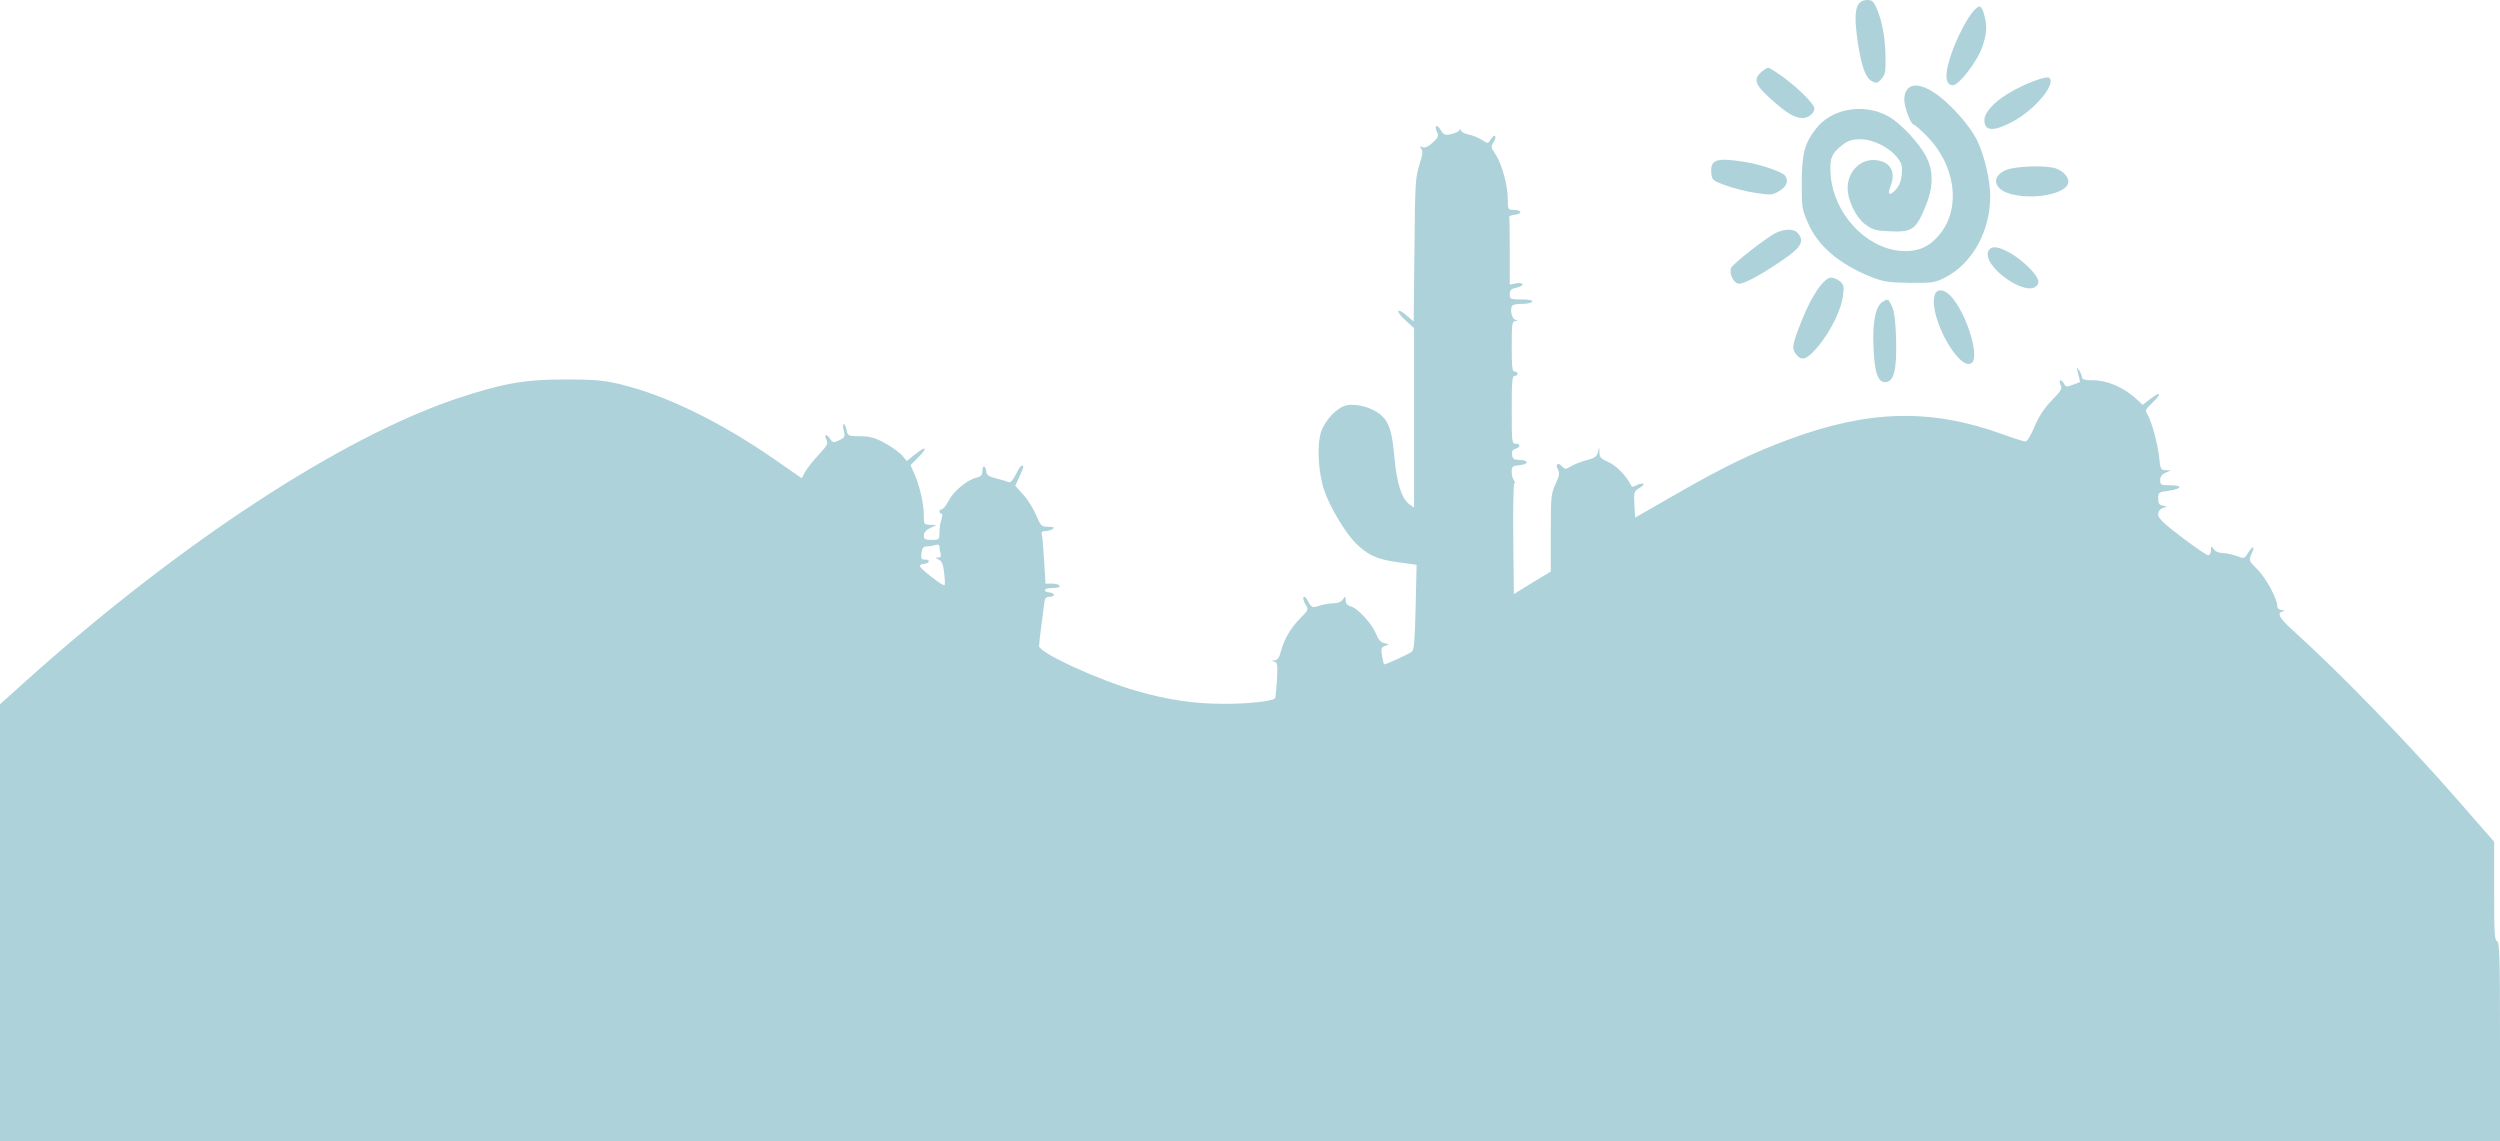 <svg width="1525" height="696" viewBox="0 0 1525 696" fill="none" xmlns="http://www.w3.org/2000/svg">
<g clip-path="url(#clip0_24_16)">
<path d="M1144.7 4.933C1148.04 12.4 1150.06 23.333 1150.18 34.933C1150.3 43.867 1149.95 45.6 1147.68 48.133C1145.42 50.8 1144.58 50.933 1141.96 49.6C1138.15 47.6 1135.77 41.333 1133.5 27.467C1130.29 6.8 1131.72 0 1139.34 0C1141.84 0 1143.04 1.067 1144.7 4.933Z" fill="#ADD2DA"/>
<path d="M1210.35 8.933C1212.26 16.267 1212.02 20.4 1209.16 28.667C1206.42 37.067 1194.98 52 1191.29 52C1187.36 52 1186.28 47.333 1188.43 39.067C1192.36 24 1203.2 4 1207.61 4C1208.44 4 1209.75 6.267 1210.35 8.933Z" fill="#ADD2DA"/>
<path d="M1088.35 47.467C1097.64 54.4 1106.82 63.733 1106.82 66.133C1106.82 69.067 1103.12 72 1099.55 72C1094.78 72 1089.9 69.067 1080.37 60.533C1070.72 51.867 1069.53 48.667 1073.93 44.4C1075.72 42.667 1077.87 41.333 1078.58 41.333C1079.41 41.333 1083.82 44.133 1088.35 47.467Z" fill="#ADD2DA"/>
<path d="M1250.26 47.6C1253.84 51.734 1241.68 66.4 1228.34 73.867C1216.43 80.4 1210.47 80.267 1210.47 73.334C1210.47 68.8 1215.83 62.667 1224.77 57.2C1234.77 51.067 1248.59 45.867 1250.26 47.6Z" fill="#ADD2DA"/>
<path d="M1179.25 56.133C1189.14 62.4 1202.37 77.2 1206.66 86.933C1210.71 95.867 1214.04 110.4 1214.04 119.6C1214.04 140.8 1203.32 160.533 1186.88 169.067C1180.56 172.4 1179.02 172.667 1165.2 172.533C1152.45 172.4 1148.99 171.867 1141.72 169.067C1122.3 161.333 1109.08 150.267 1103 136.267C1099.19 127.733 1099.07 126.8 1099.07 111.333C1099.19 93.867 1100.62 87.867 1107.41 78.933C1116.94 66.133 1136.72 62.667 1151.85 70.933C1159.48 75.2 1171.15 87.733 1175.2 96C1179.85 105.467 1179.25 115.467 1173.54 128.4C1168.41 140.133 1165.79 141.733 1152.69 141.067C1144.46 140.8 1142.2 140.133 1137.91 136.933C1132.07 132.667 1127.07 122.267 1127.07 114.667C1127.07 104.4 1135.17 96.533 1144.58 97.733C1153.4 98.8 1156.74 105.067 1153.04 114C1151.14 118.8 1152.8 119.733 1156.38 115.733C1158.52 113.467 1159.71 110.4 1160.07 106.4C1160.55 101.467 1160.19 99.867 1157.57 96.4C1152.8 90 1142.56 84.933 1134.81 84.933C1129.69 84.933 1127.31 85.733 1123.73 88.533C1117.18 93.6 1115.87 96.933 1116.71 106.8C1118.49 129.867 1137.44 150.667 1158.4 152.933C1169.37 154 1176.75 151.067 1183.54 142.533C1196.29 126.667 1192.84 100.8 1175.56 83.2C1171.63 79.2 1167.94 76 1167.34 76C1165.67 76 1161.62 65.467 1161.62 60.933C1161.62 51.467 1168.89 49.467 1179.25 56.133Z" fill="#ADD2DA"/>
<path d="M878.662 79.067C880.568 82.267 881.283 82.667 885.096 81.867C887.479 81.333 889.742 80.267 890.219 79.467C890.934 78.4 891.172 78.4 891.172 79.467C891.172 80.4 893.197 81.467 895.58 82C898.082 82.4 901.775 84 903.92 85.333C907.613 87.733 907.732 87.733 909.4 84.933C910.354 83.333 911.545 82.4 912.021 82.933C912.498 83.467 912.021 85.2 911.068 86.8C909.281 89.467 909.4 90 912.26 94.133C916.072 99.867 919.766 113.067 919.766 121.467C919.766 127.867 919.885 128 923.221 128C928.225 128 928.939 130.4 924.293 130.933C922.148 131.2 920.48 131.733 920.6 132.267C920.838 132.933 920.957 142.4 920.957 153.467V173.6L924.531 172.933C926.438 172.4 928.344 172.667 928.701 173.333C929.059 174 927.51 174.933 925.127 175.467C921.791 176.133 920.957 176.933 920.957 179.467C920.957 182.533 921.314 182.667 928.225 182.667C932.633 182.667 935.135 183.2 934.658 184C934.301 184.667 931.799 185.333 929.297 185.333C926.795 185.333 923.936 185.6 923.102 186C920.719 187.067 921.791 194.4 924.412 195.067C926.08 195.6 926.08 195.733 924.174 195.867C922.387 196 922.148 197.733 922.148 211.333C922.148 224.133 922.506 226.667 923.936 226.667C924.889 226.667 925.723 227.2 925.723 228C925.723 228.667 924.889 229.333 923.936 229.333C922.387 229.333 922.148 232.533 922.148 250C922.148 269.733 922.268 270.667 924.531 270.667C927.629 270.667 927.629 272.8 924.412 273.733C922.625 274.267 922.029 275.333 922.387 277.467C922.625 280 923.578 280.533 926.914 280.533C932.752 280.667 932.752 283.2 926.914 283.733C922.625 284.133 922.148 284.533 922.148 287.867C922.148 289.867 922.744 292.133 923.459 292.933C924.174 293.733 924.293 294.667 923.697 295.067C923.221 295.467 922.863 310.667 923.102 329.067L923.459 362.4L934.658 355.467L945.977 348.667V325.2C945.977 303.067 946.096 301.467 948.836 295.333C951.219 290.267 951.457 288.533 950.385 286.533C948.598 283.333 950.266 281.6 952.768 284.4C954.555 286.4 955.031 286.4 958.367 284.4C960.393 283.2 964.682 281.467 968.018 280.667C972.664 279.467 974.094 278.533 974.689 275.867L975.523 272.667L975.643 276.133C975.762 279.067 976.715 280 981.123 281.867C985.889 284 991.727 289.867 994.586 295.467C995.42 297.2 996.135 297.333 998.279 296C999.709 295.2 1001.5 294.8 1002.33 295.067C1003.16 295.333 1002.09 296.533 1000.19 297.6C996.73 299.6 996.611 300 996.969 307.733L997.445 315.733L1021.39 302C1051.06 284.933 1068.93 276.267 1091.33 268C1140.06 250 1177.71 249.067 1221.31 264.8C1228.22 267.333 1234.65 269.333 1235.61 269.333C1236.56 269.333 1239.06 265.2 1241.09 260.133C1243.83 253.733 1246.93 249.067 1251.57 244.267C1257.41 238.267 1258.12 237.067 1256.93 234.667C1255.38 231.467 1257.41 230.933 1259.08 234.133C1260.03 236 1260.75 236.133 1264.56 234.667C1266.94 233.867 1268.85 233.067 1268.85 232.933C1268.85 232.8 1268.37 230.533 1267.66 228C1266.58 223.733 1266.7 223.6 1268.25 225.867C1269.21 227.333 1270.04 229.333 1270.04 230.267C1270.04 231.467 1272.06 232 1277.19 232C1285.29 232 1295.18 236.267 1302.56 242.8L1307.09 246.933L1311.86 243.2C1318.17 238.4 1319.01 239.867 1313.05 245.6C1308.64 249.733 1308.4 250.4 1309.95 252.8C1312.45 256.933 1316.15 270.4 1317.1 278.933C1317.81 286.133 1318.05 286.667 1321.03 286.8L1324.25 286.933L1320.91 288.4C1318.77 289.333 1317.7 290.8 1317.7 292.933C1317.7 295.733 1318.17 296 1323.65 296C1331.63 296 1331.28 298.133 1323.06 299.333C1316.86 300.133 1316.5 300.4 1316.5 304C1316.5 306.933 1317.1 308 1319.12 308.4L1321.87 308.933L1319.12 310C1317.46 310.667 1316.5 312 1316.5 313.867C1316.5 316.133 1319.84 319.333 1330.92 327.733C1338.78 333.733 1346.05 338.667 1347 338.667C1347.96 338.667 1348.67 337.333 1348.67 335.6C1348.79 332.933 1348.91 332.8 1350.34 334.933C1351.29 336.4 1353.56 337.333 1355.94 337.333C1358.2 337.467 1362.02 338.267 1364.52 339.2C1368.81 340.933 1369.04 340.933 1371.43 337.067C1374.53 332.267 1375.72 333.067 1373.33 338.133C1371.67 341.733 1371.67 342 1377.15 347.467C1382.39 352.8 1389.18 365.333 1389.18 369.867C1389.18 371.2 1390.25 372 1391.8 372.133C1393.83 372.267 1394.06 372.4 1392.52 372.933C1388.7 374 1390.25 376.933 1398.83 384.667C1427.3 410.4 1468.65 452.933 1499.74 488.667L1521.43 513.467V543.467C1521.43 568.8 1521.66 573.6 1523.21 574.133C1524.76 574.8 1525 582.933 1525 635.467V696H762.5H0V562.8V429.6L19.301 412.267C111.516 330.133 208.258 266.933 278.074 243.333C306.072 234 319.654 231.467 344.316 231.467C362.426 231.467 368.502 232 378.391 234.4C406.031 241.067 438.914 257.067 471.797 279.733L489.072 291.733L491.098 287.867C492.289 285.733 495.982 281.067 499.318 277.467C504.68 271.733 505.275 270.667 504.084 268.133C502.416 264.667 504.322 264.4 506.467 267.867C508.016 270.133 508.492 270.133 511.947 268.533C515.402 266.933 515.641 266.4 514.688 262.667C514.092 260.533 514.092 258.667 514.688 258.667C515.283 258.667 515.998 260.267 516.355 262.267C517.07 265.867 517.428 266 524.695 266.133C530.771 266.133 533.988 267.067 539.945 270.4C544.115 272.667 548.762 276 550.311 277.867L553.17 281.2L558.293 277.067C565.084 271.6 566.156 272.933 560.08 279.067L555.434 283.733L557.816 289.2C561.033 296.4 563.535 307.467 563.535 314.267C563.535 319.867 563.654 320 567.348 320.133L571.279 320.267L567.348 322.133C564.846 323.333 563.535 324.933 563.535 326.667C563.535 328.933 564.369 329.333 568.301 329.333C572.947 329.333 573.066 329.2 573.066 324.8C573.066 322.267 573.543 318.667 574.258 316.8C574.973 314.533 574.973 313.333 574.258 313.333C573.543 313.333 573.066 312.667 573.066 312C573.066 311.2 573.781 310.667 574.496 310.667C575.33 310.667 577.236 308.267 578.785 305.2C581.764 299.6 589.984 292.667 595.822 291.333C598.443 290.667 599.277 289.733 599.277 287.2C599.277 285.333 599.754 284.267 600.469 284.667C601.064 285.067 601.66 286.533 601.66 287.867C601.66 289.6 603.209 290.667 607.26 291.733C610.477 292.533 613.812 293.467 614.885 294C616.434 294.667 617.625 293.333 619.65 289.467C621.08 286.4 622.748 284 623.344 284C624.773 284 624.535 284.8 621.795 290.933L619.293 296.267L624.178 301.733C626.918 304.667 630.373 310.267 632.041 314.267C634.9 320.933 635.377 321.333 639.547 321.333C642.764 321.333 643.479 321.733 642.168 322.667C641.215 323.333 639.07 324 637.521 324C635.615 324 635.02 324.533 635.496 326C635.854 327.067 636.449 334.267 636.926 342L637.76 356H641.691C643.836 356 645.98 356.533 646.338 357.333C646.814 358.133 645.146 358.667 642.287 358.667C639.547 358.667 637.402 359.2 637.402 360C637.402 360.667 638.475 361.333 639.666 361.333C640.977 361.333 642.406 361.867 642.764 362.667C643.121 363.467 642.168 364 640.5 364C637.998 364 637.402 364.8 636.926 368.267C636.688 370.667 635.854 377.067 635.139 382.4C634.424 387.733 633.828 392.933 633.828 394.133C633.828 398.133 669.57 414.667 693.279 421.467C712.342 426.933 728.068 429.333 747.012 429.333C761.785 429.333 776.201 427.733 777.75 426C778.107 425.6 778.584 420.533 778.941 414.8C779.418 405.333 779.299 404.133 777.273 403.6C775.248 403.067 775.248 402.933 777.512 402.8C779.299 402.667 780.371 401.2 781.443 397.067C783.469 389.6 787.4 382.933 793.357 376.933C798.242 372 798.242 371.867 796.336 368.667C795.264 366.8 794.668 364.8 795.145 364.267C795.621 363.733 796.574 364.267 797.051 365.333C800.148 370.933 800.148 370.933 804.914 369.467C807.535 368.667 811.348 368 813.611 368C815.994 368 818.258 367.067 819.211 365.6C820.641 363.467 820.76 363.467 820.879 366.133C820.879 368.133 821.832 369.333 823.977 369.867C828.266 371.067 836.844 380.4 839.346 386.533C840.895 390.4 842.324 392 844.588 392.4C847.686 392.933 847.686 392.933 844.945 394C842.562 394.8 842.324 395.6 843.039 399.867C843.516 402.533 843.992 404.933 844.23 405.2C844.707 405.733 858.289 399.6 861.268 397.467C862.578 396.533 863.055 390.533 863.531 370.4L864.127 344.533L852.57 342.933C839.822 341.2 834.104 338.533 826.717 331.067C820.521 324.8 810.99 308.8 807.773 299.067C804.08 288.267 803.246 271.333 805.867 263.467C808.369 256 815.756 248.4 821.594 247.2C827.432 246 837.082 248.667 841.967 252.8C847.328 257.333 849.234 263.067 850.664 279.733C852.094 295.067 855.072 304.267 859.838 307.733L862.578 309.6V254.933V200.133L857.098 195.2C850.902 189.467 851.975 187.2 858.289 192.667L862.34 196.133L862.816 152.4C863.174 111.867 863.412 108.133 865.795 100.667C867.82 94.4 868.059 92.267 866.986 90.8C865.795 89.2 865.914 88.933 867.701 89.733C869.131 90.4 871.275 89.467 873.896 87.067C877.113 84.133 877.709 83.067 876.756 80.933C874.73 76.8 876.279 75.2 878.662 79.067ZM565.203 333.333C563.297 333.333 562.463 334.267 562.105 337.333C561.629 340.8 561.986 341.333 564.369 341.333C566.037 341.333 566.871 341.867 566.514 342.667C566.156 343.333 564.727 344 563.416 344C562.225 344 561.152 344.533 561.152 345.333C561.152 346.8 575.33 357.867 576.164 356.933C576.521 356.533 576.402 353.2 575.926 349.333C575.33 344.133 574.496 342.133 572.59 341.333C570.445 340.267 570.326 340.133 572.352 340.133C573.781 340 574.258 339.333 573.781 337.867C573.424 336.667 573.066 334.8 573.066 333.733C573.066 332.267 572.352 331.867 570.326 332.533C568.896 332.933 566.514 333.333 565.203 333.333Z" fill="#ADD2DA"/>
<path d="M1064.52 98.8C1074.17 100.4 1087.16 104.8 1088.95 107.2C1091.21 110.4 1089.9 113.866 1085.13 116.666C1081.08 119.066 1080.13 119.066 1070.36 117.6C1064.64 116.666 1056.42 114.533 1052.13 112.933C1044.74 110.133 1044.27 109.733 1043.91 105.6C1043.2 97.2 1047.01 96 1064.52 98.8Z" fill="#ADD2DA"/>
<path d="M1253.84 102.667C1258.24 104.134 1261.7 107.734 1261.7 110.8C1261.7 117.734 1242.16 122.134 1227.27 118.534C1216.19 115.867 1214.16 107.867 1223.57 103.734C1229.41 101.334 1247.64 100.667 1253.84 102.667Z" fill="#ADD2DA"/>
<path d="M1096.57 142.133C1100.62 146.533 1098.95 150.4 1090.38 156.533C1076.79 166.267 1063.81 173.467 1060.59 173.067C1057.37 172.667 1054.75 167.067 1055.94 163.467C1056.78 161.067 1077.98 144.533 1083.46 142C1088.95 139.467 1094.31 139.467 1096.57 142.133Z" fill="#ADD2DA"/>
<path d="M1224.65 153.467C1230.84 156.533 1239.54 164.133 1242.28 168.8C1243.71 171.333 1243.83 172.4 1242.64 174C1236.56 182.133 1208.44 162.133 1212.97 152.933C1214.52 150 1218.21 150.133 1224.65 153.467Z" fill="#ADD2DA"/>
<path d="M1122.19 171.467C1124.57 173.333 1124.93 174.533 1124.33 179.6C1123.5 188.133 1117.42 200.8 1109.79 210.4C1102.65 219.2 1099.19 220.667 1095.74 216.267C1092.76 212.667 1093.12 210.4 1099.31 194.933C1105.27 180 1112.65 169.333 1117.06 169.333C1118.37 169.333 1120.64 170.267 1122.19 171.467Z" fill="#ADD2DA"/>
<path d="M1191.41 182.266C1200.34 193.6 1207.25 217.066 1202.96 221.2C1195.81 227.733 1176.87 194.266 1179.97 180.666C1181.16 175.333 1186.64 176.133 1191.41 182.266Z" fill="#ADD2DA"/>
<path d="M1154.12 186.933C1155.54 190.133 1156.26 195.6 1156.62 206.667C1157.09 225.2 1155.43 232.4 1150.54 233.067C1145.54 233.733 1143.39 227.467 1142.8 210.933C1142.2 196 1144.23 186.533 1148.52 184C1151.61 182.133 1151.85 182.133 1154.12 186.933Z" fill="#ADD2DA"/>
</g>
<defs>
<clipPath id="clip0_24_16">
<rect width="1525" height="696" fill="transparent"/>
</clipPath>
</defs>
</svg>
